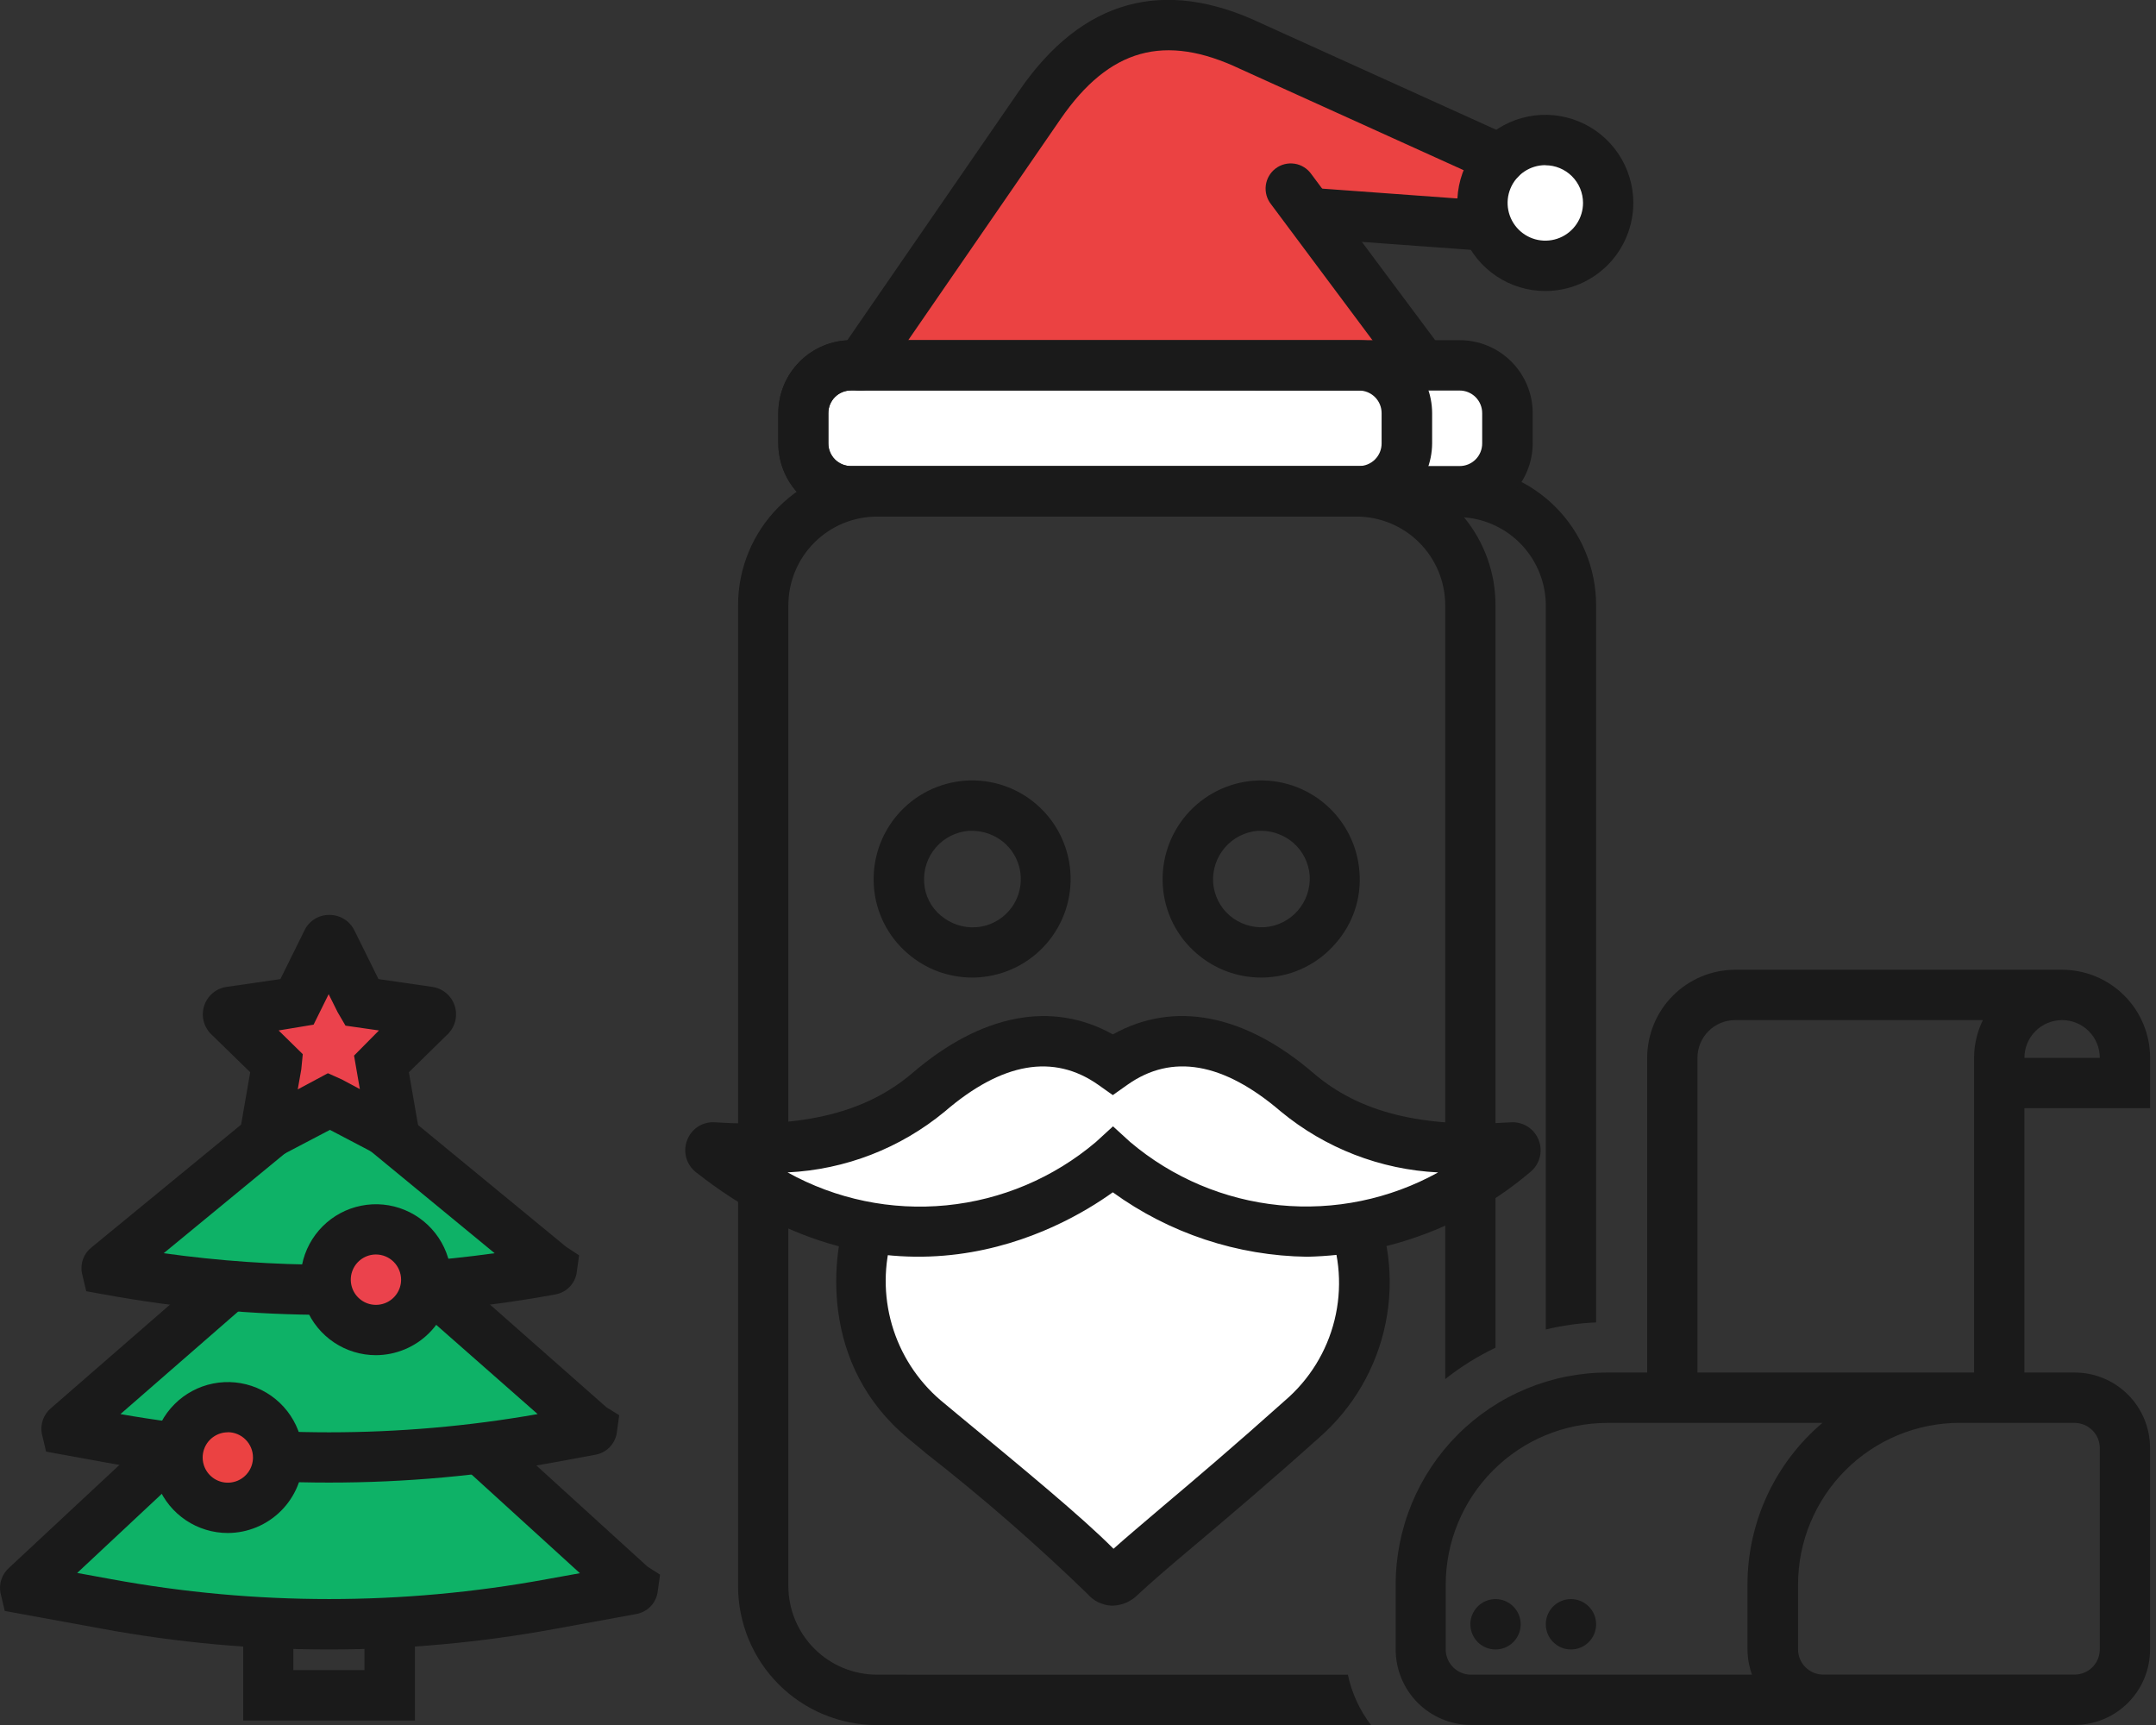 <svg width="275" height="220" viewBox="0 0 275 220" fill="none" xmlns="http://www.w3.org/2000/svg">
<rect x="0" y="0" width="275" height="220" fill="#333333" stroke="none"/>
<path d="M178.022 44.951H112.266L136.324 8.027L150.758 3.212L189.247 19.266L187.643 27.294L168.398 28.9L178.022 44.951Z" fill="#EB4242"/>
<path d="M258.212 141.336H274.25V134.915C274.247 131.935 273.062 129.079 270.957 126.973C268.852 124.866 265.999 123.681 263.022 123.678H221.324C218.348 123.682 215.495 124.867 213.39 126.974C211.286 129.08 210.102 131.936 210.099 134.915V175.048H205.06C201.509 175.046 197.991 175.745 194.71 177.105C191.428 178.464 188.446 180.458 185.935 182.972C183.424 185.486 181.432 188.471 180.074 191.756C178.717 195.041 178.019 198.562 178.021 202.117V210.367C178.021 212.919 179.035 215.368 180.838 217.173C182.641 218.978 185.087 219.992 187.637 219.992H264.627C267.177 219.992 269.622 218.978 271.426 217.173C273.229 215.368 274.242 212.919 274.242 210.367V184.673C274.242 182.121 273.229 179.673 271.426 177.868C269.622 176.063 267.177 175.048 264.627 175.048H258.212V141.336ZM263.022 130.1C263.654 130.099 264.28 130.223 264.864 130.465C265.448 130.707 265.978 131.061 266.425 131.508C266.872 131.956 267.226 132.487 267.468 133.071C267.709 133.656 267.833 134.282 267.833 134.915H258.217C258.216 134.283 258.34 133.657 258.581 133.073C258.822 132.488 259.176 131.958 259.623 131.51C260.069 131.063 260.599 130.708 261.182 130.466C261.765 130.224 262.391 130.1 263.022 130.1ZM216.514 151.451V134.915C216.513 134.282 216.637 133.656 216.878 133.071C217.12 132.487 217.474 131.956 217.921 131.508C218.368 131.061 218.898 130.707 219.482 130.465C220.066 130.223 220.692 130.099 221.324 130.1H252.918C252.185 131.599 251.801 133.246 251.794 134.915V175.048H216.514V151.451ZM187.612 213.579C186.762 213.577 185.947 213.237 185.346 212.636C184.744 212.034 184.406 211.218 184.403 210.367V202.117C184.405 196.642 186.578 191.392 190.446 187.521C194.313 183.649 199.558 181.474 205.027 181.472H232.45C229.454 184.011 227.047 187.174 225.396 190.739C223.746 194.304 222.891 198.187 222.893 202.117V210.367C222.904 211.462 223.099 212.548 223.47 213.579H187.612ZM264.627 181.472C265.474 181.475 266.287 181.813 266.887 182.413C267.488 183.012 267.828 183.825 267.833 184.673V210.358C267.83 211.21 267.492 212.025 266.89 212.627C266.289 213.229 265.474 213.568 264.624 213.57H232.549C231.699 213.568 230.884 213.229 230.283 212.627C229.681 212.025 229.343 211.21 229.341 210.358V202.108C229.342 196.634 231.515 191.384 235.383 187.512C239.25 183.641 244.495 181.466 249.964 181.464H264.624L264.627 181.472Z" fill="#1A1A1A"/>
<path d="M190.755 210.367C191.389 210.367 192.01 210.178 192.537 209.825C193.065 209.472 193.476 208.971 193.719 208.384C193.962 207.797 194.026 207.151 193.902 206.528C193.778 205.905 193.472 205.333 193.024 204.884C192.575 204.434 192.003 204.128 191.381 204.004C190.758 203.881 190.113 203.944 189.527 204.187C188.94 204.43 188.439 204.842 188.087 205.37C187.734 205.898 187.546 206.519 187.546 207.155C187.546 208.007 187.884 208.824 188.486 209.426C189.088 210.028 189.904 210.367 190.755 210.367Z" fill="#1A1A1A"/>
<path d="M200.378 210.367C201.012 210.367 201.633 210.178 202.16 209.825C202.688 209.472 203.099 208.971 203.342 208.384C203.585 207.797 203.649 207.151 203.525 206.528C203.401 205.905 203.095 205.333 202.647 204.884C202.198 204.434 201.626 204.128 201.004 204.004C200.381 203.881 199.736 203.944 199.15 204.187C198.563 204.43 198.062 204.842 197.71 205.37C197.357 205.898 197.169 206.519 197.169 207.155C197.169 208.007 197.507 208.824 198.109 209.426C198.711 210.028 199.527 210.367 200.378 210.367Z" fill="#1A1A1A"/>
<path d="M173.403 111.221C173.164 107.892 171.614 104.793 169.094 102.608C166.574 100.422 163.289 99.328 159.963 99.566C156.644 99.808 153.556 101.356 151.374 103.871C149.192 106.386 148.094 109.663 148.32 112.986C148.429 114.635 148.866 116.245 149.604 117.722C150.342 119.2 151.367 120.515 152.62 121.591C154.9 123.577 157.82 124.671 160.842 124.674C161.142 124.679 161.442 124.668 161.741 124.641C163.387 124.532 164.996 124.095 166.472 123.356C167.948 122.617 169.262 121.591 170.337 120.337C171.436 119.104 172.275 117.66 172.802 116.093C173.329 114.526 173.533 112.869 173.403 111.221ZM161.315 118.253C159.694 118.352 158.097 117.823 156.856 116.776C156.244 116.249 155.742 115.606 155.379 114.884C155.016 114.163 154.798 113.377 154.738 112.571C154.631 110.939 155.17 109.331 156.238 108.093C157.306 106.855 158.818 106.088 160.447 105.957H160.894C162.377 105.971 163.807 106.505 164.936 107.467C166.171 108.532 166.932 110.045 167.054 111.672C167.152 113.304 166.605 114.91 165.53 116.141C164.455 117.373 162.938 118.131 161.309 118.253H161.315Z" fill="#1A1A1A"/>
<path d="M124.899 124.641C126.544 124.523 128.15 124.081 129.625 123.342C131.099 122.603 132.414 121.58 133.494 120.332C134.573 119.085 135.397 117.636 135.918 116.07C136.438 114.503 136.645 112.85 136.527 111.203C136.409 109.556 135.968 107.949 135.23 106.473C134.491 104.997 133.47 103.681 132.223 102.6C130.977 101.519 129.53 100.695 127.965 100.174C126.4 99.653 124.748 99.445 123.103 99.564C119.784 99.805 116.696 101.353 114.514 103.868C112.332 106.383 111.234 109.66 111.46 112.984C111.569 114.632 112.005 116.242 112.743 117.72C113.482 119.197 114.507 120.512 115.759 121.588C118.033 123.569 120.943 124.664 123.957 124.674C124.272 124.679 124.586 124.668 124.899 124.641ZM117.875 112.541C117.768 110.912 118.308 109.307 119.377 108.075C120.446 106.843 121.958 106.083 123.583 105.96H124.031C125.514 105.973 126.944 106.508 128.073 107.47C128.995 108.266 129.66 109.318 129.984 110.493C130.307 111.668 130.274 112.913 129.889 114.07C129.504 115.226 128.784 116.242 127.821 116.988C126.857 117.734 125.694 118.176 124.479 118.258C122.858 118.358 121.262 117.829 120.02 116.781C119.387 116.262 118.87 115.616 118.5 114.885C118.131 114.154 117.918 113.354 117.875 112.535V112.541Z" fill="#1A1A1A"/>
<path d="M190.752 187.283C187.429 190.473 185.282 194.694 184.658 199.259C185.282 194.694 187.429 190.473 190.752 187.283Z" fill="#1A1A1A"/>
<path d="M111.848 213.579C108.854 213.574 105.985 212.382 103.868 210.263C101.752 208.145 100.561 205.272 100.556 202.276V77.187C100.561 74.191 101.752 71.318 103.868 69.2C105.985 67.081 108.854 65.889 111.848 65.884H173.049C176.042 65.889 178.912 67.081 181.028 69.2C183.145 71.318 184.336 74.191 184.34 77.187V175.884C186.318 174.31 188.469 172.968 190.752 171.883V77.187C190.76 73.098 189.342 69.135 186.744 65.981C189.57 66.197 192.212 67.469 194.143 69.546C196.075 71.622 197.155 74.35 197.17 77.187V169.559C199.273 169.047 201.422 168.746 203.585 168.66V77.187C203.585 74.859 203.128 72.554 202.238 70.403C201.349 68.253 200.045 66.299 198.4 64.653C196.756 63.007 194.804 61.701 192.655 60.811C190.507 59.92 188.204 59.462 185.879 59.463H111.848C109.522 59.462 107.22 59.92 105.071 60.811C102.923 61.701 100.97 63.007 99.326 64.653C97.682 66.299 96.377 68.253 95.488 70.403C94.598 72.554 94.141 74.859 94.142 77.187V202.276C94.14 204.605 94.597 206.911 95.486 209.062C96.375 211.214 97.679 213.169 99.323 214.816C100.968 216.463 102.92 217.769 105.069 218.66C107.218 219.551 109.522 220.009 111.848 220.008H174.876C173.423 218.116 172.415 215.922 171.925 213.587L111.848 213.579Z" fill="#1A1A1A"/>
<path d="M171.766 153.505L142 146.377L111.334 154.929C111.334 154.929 105.304 170.604 117.942 181.032C126.016 187.334 133.757 194.053 141.131 201.162C141.232 201.297 141.363 201.406 141.513 201.481C141.663 201.556 141.829 201.595 141.997 201.595C142.165 201.595 142.33 201.556 142.48 201.481C142.631 201.406 142.761 201.297 142.862 201.162C146.648 197.565 154.25 191.595 166.052 181.032C169.871 177.695 172.497 173.199 173.528 168.229C174.56 163.26 173.941 158.09 171.766 153.505Z" fill="white"/>
<path d="M141.935 204.776H141.743C141.16 204.744 140.588 204.594 140.065 204.335C139.541 204.075 139.075 203.712 138.696 203.266C132.175 196.948 125.323 190.981 118.169 185.391L115.891 183.496C104.471 174.086 105.946 159.951 108.32 153.763L108.897 152.254L141.935 143.038L173.947 150.711L174.62 152.028C177.145 157.235 177.885 163.131 176.725 168.801C175.566 174.472 172.571 179.602 168.205 183.397C161.79 189.145 156.691 193.449 152.584 196.914C149.312 199.664 146.746 201.864 145.078 203.431C144.24 204.264 143.116 204.745 141.935 204.776ZM113.836 157.55C112.708 161.265 112.684 165.228 113.765 168.956C114.847 172.684 116.989 176.017 119.93 178.549L122.207 180.444C130.29 187.121 137.988 193.449 142.029 197.524C143.677 196.047 145.749 194.312 148.381 192.065C152.455 188.631 157.521 184.327 163.872 178.645C167.011 175.966 169.231 172.369 170.221 168.36C171.211 164.352 170.92 160.133 169.389 156.299L141.996 149.718L113.836 157.55Z" fill="#1A1A1A"/>
<path d="M165.444 139.312C158.608 133.457 150.018 130.034 141.932 135.718C133.85 130.034 125.254 133.471 118.421 139.315C112.103 144.741 103.569 147.15 90.998 146.347C90.922 146.343 90.846 146.363 90.782 146.404C90.718 146.446 90.668 146.506 90.64 146.577C90.612 146.648 90.607 146.726 90.625 146.8C90.643 146.874 90.684 146.941 90.743 146.99C119.001 169.177 141.935 148.019 141.935 148.019C141.935 148.019 164.869 169.21 193.128 146.99C193.184 146.94 193.224 146.873 193.241 146.8C193.259 146.726 193.253 146.649 193.225 146.579C193.197 146.509 193.148 146.449 193.085 146.407C193.022 146.366 192.948 146.344 192.872 146.347C180.295 147.147 171.762 144.708 165.444 139.312Z" fill="white"/>
<path d="M166.73 160.281C157.818 160.161 149.16 157.291 141.938 152.061C135.202 156.909 113.713 169.111 88.757 149.493C88.164 149.025 87.736 148.381 87.534 147.654C87.332 146.926 87.367 146.154 87.633 145.447C87.894 144.724 88.384 144.106 89.029 143.688C89.674 143.27 90.438 143.076 91.204 143.135C102.526 143.874 110.515 141.85 116.353 136.873C125.174 129.297 134.188 127.594 141.949 131.923C149.71 127.589 158.724 129.291 167.546 136.873C173.384 141.881 181.337 143.872 192.694 143.135C193.457 143.082 194.217 143.277 194.862 143.689C195.506 144.102 196.002 144.711 196.274 145.426C196.547 146.141 196.584 146.926 196.378 147.663C196.172 148.401 195.735 149.053 195.131 149.523C187.174 156.258 177.148 160.056 166.73 160.281ZM141.966 143.649L144.147 145.64C149.53 150.198 156.169 153.011 163.186 153.705C170.202 154.399 177.263 152.941 183.433 149.526C176.082 149.169 169.043 146.443 163.367 141.754C156.054 135.492 149.48 134.329 143.801 138.35L141.941 139.667L140.081 138.35C134.372 134.337 127.795 135.492 120.515 141.754C114.844 146.447 107.805 149.173 100.455 149.523C106.628 152.95 113.698 154.415 120.723 153.722C127.749 153.029 134.397 150.212 139.785 145.645L141.966 143.649Z" fill="#1A1A1A"/>
<path d="M186.199 62.642H108.578C107.778 62.642 106.985 62.485 106.246 62.179C105.506 61.872 104.834 61.423 104.268 60.856C103.702 60.29 103.254 59.617 102.947 58.877C102.641 58.137 102.484 57.344 102.484 56.543V52.693C102.484 51.892 102.641 51.098 102.947 50.358C103.254 49.618 103.702 48.945 104.268 48.379C104.834 47.812 105.506 47.363 106.246 47.057C106.985 46.75 107.778 46.593 108.578 46.593H186.199C187 46.593 187.792 46.75 188.532 47.057C189.271 47.363 189.943 47.812 190.509 48.379C191.075 48.945 191.524 49.618 191.83 50.358C192.136 51.098 192.293 51.892 192.293 52.693V56.543C192.288 58.159 191.644 59.707 190.502 60.85C189.361 61.993 187.814 62.637 186.199 62.642Z" fill="white"/>
<path d="M186.2 65.851H108.576C106.11 65.85 103.746 64.87 102.003 63.125C100.259 61.381 99.277 59.016 99.273 56.548V52.698C99.275 50.229 100.255 47.861 102 46.115C103.744 44.37 106.109 43.388 108.576 43.387H186.2C188.666 43.389 191.031 44.371 192.774 46.117C194.518 47.862 195.498 50.23 195.499 52.698V56.548C195.487 59.013 194.503 61.373 192.762 63.115C191.02 64.857 188.662 65.841 186.2 65.851ZM108.543 49.797C108.162 49.795 107.785 49.87 107.434 50.015C107.082 50.16 106.763 50.374 106.495 50.644C106.227 50.914 106.014 51.235 105.871 51.587C105.727 51.94 105.655 52.317 105.658 52.698V56.548C105.656 56.928 105.73 57.305 105.874 57.656C106.019 58.008 106.231 58.327 106.5 58.596C106.768 58.865 107.087 59.077 107.438 59.222C107.79 59.367 108.166 59.44 108.545 59.438H186.167C186.547 59.44 186.923 59.367 187.274 59.222C187.625 59.077 187.944 58.865 188.213 58.596C188.481 58.327 188.694 58.008 188.838 57.656C188.983 57.305 189.056 56.928 189.054 56.548V52.698C189.056 52.318 188.983 51.941 188.838 51.59C188.694 51.238 188.481 50.919 188.213 50.65C187.944 50.382 187.625 50.169 187.274 50.024C186.923 49.88 186.547 49.806 186.167 49.808L108.543 49.797Z" fill="#1A1A1A"/>
<path d="M188.54 31.914H188.315L166.727 30.341C165.892 30.262 165.122 29.858 164.581 29.217C164.041 28.575 163.773 27.747 163.836 26.91C163.899 26.073 164.288 25.295 164.918 24.742C165.549 24.189 166.371 23.905 167.208 23.952L188.796 25.525C189.624 25.584 190.396 25.964 190.95 26.583C191.503 27.203 191.794 28.013 191.761 28.843C191.727 29.674 191.373 30.458 190.772 31.031C190.171 31.604 189.37 31.921 188.54 31.914Z" fill="#1A1A1A"/>
<path d="M52.923 219.431H31.017V195.341H52.923V219.431ZM37.418 213.001H46.484V201.762H37.418V213.001Z" fill="#1A1A1A"/>
<path d="M29.062 178.293L3.273 202.361C3.243 202.38 3.22 202.408 3.206 202.441C3.192 202.473 3.188 202.509 3.195 202.544C3.202 202.579 3.219 202.611 3.244 202.635C3.269 202.66 3.301 202.677 3.336 202.683L13.647 204.589C32.362 208.024 51.545 208.024 70.26 204.589L80.556 202.694C80.591 202.688 80.623 202.671 80.649 202.646C80.674 202.622 80.691 202.59 80.698 202.555C80.705 202.52 80.701 202.484 80.687 202.452C80.673 202.419 80.65 202.391 80.62 202.372L53.933 178.068C53.567 177.812 29.479 178.035 29.062 178.293Z" fill="#0EB267"/>
<path d="M41.954 210.367C32.271 210.371 22.608 209.49 13.086 207.735L0.607 205.455L0.058 203.142C-0.052 202.555 -0.005 201.95 0.192 201.386C0.389 200.823 0.73 200.321 1.182 199.93L27.322 175.56C28.797 174.628 54.201 174.405 55.644 175.334L56.091 175.686L82.586 199.798L84.191 200.827L83.869 203.14C83.749 203.806 83.431 204.42 82.956 204.902C82.481 205.383 81.871 205.709 81.207 205.837L70.847 207.732C61.316 209.487 51.645 210.369 41.954 210.367ZM9.847 200.607L14.242 201.41C32.575 204.781 51.368 204.781 69.701 201.41L73.968 200.64L52.605 181.184C48.66 181.087 34.355 181.217 30.41 181.376L9.847 200.607Z" fill="#1A1A1A"/>
<path d="M32.394 161.243L8.531 182.061C8.501 182.08 8.477 182.108 8.463 182.14C8.45 182.173 8.446 182.209 8.453 182.243C8.459 182.278 8.476 182.31 8.502 182.335C8.527 182.36 8.559 182.376 8.594 182.383L13.663 183.315C32.378 186.75 51.561 186.75 70.276 183.315L75.344 182.383C75.379 182.376 75.411 182.36 75.437 182.335C75.462 182.31 75.479 182.278 75.486 182.243C75.493 182.209 75.489 182.173 75.475 182.14C75.461 182.108 75.438 182.08 75.408 182.061L51.8 161.243C51.416 160.988 32.778 160.988 32.394 161.243Z" fill="#0EB267"/>
<path d="M41.965 189.082C32.282 189.086 22.619 188.206 13.096 186.45L5.879 185.133L5.33 182.82C5.224 182.223 5.279 181.608 5.487 181.039C5.695 180.469 6.051 179.965 6.517 179.578L30.693 158.549C32.201 157.616 52.022 157.616 53.531 158.549L53.948 158.837L77.33 179.462L78.979 180.491L78.657 182.834C78.534 183.509 78.207 184.13 77.719 184.612C77.232 185.095 76.608 185.416 75.932 185.532L70.896 186.464C61.352 188.212 51.668 189.088 41.965 189.082ZM15.363 180.348C32.966 183.446 50.974 183.446 68.578 180.348L50.446 164.398C47.27 164.302 36.846 164.269 33.671 164.398L15.363 180.348Z" fill="#1A1A1A"/>
<path d="M41.314 138.834L13.665 161.598C13.636 161.617 13.612 161.645 13.598 161.677C13.584 161.71 13.581 161.746 13.587 161.781C13.594 161.815 13.611 161.847 13.636 161.872C13.662 161.897 13.694 161.914 13.729 161.92C32.4 165.355 51.541 165.355 70.213 161.92C70.247 161.914 70.28 161.897 70.305 161.872C70.33 161.847 70.347 161.815 70.354 161.781C70.361 161.746 70.357 161.71 70.343 161.677C70.329 161.645 70.306 161.617 70.276 161.598L42.63 138.834C42.434 138.708 42.205 138.641 41.972 138.641C41.739 138.641 41.51 138.708 41.314 138.834Z" fill="#0EB267"/>
<path d="M41.954 167.695C32.292 167.698 22.65 166.817 13.148 165.063L11 164.678L10.451 162.365C10.332 161.753 10.387 161.121 10.607 160.538C10.828 159.955 11.207 159.445 11.701 159.065L39.638 136.141C40.34 135.686 41.158 135.443 41.995 135.443C42.831 135.443 43.65 135.686 44.352 136.141L44.673 136.367L72.196 159.002L73.863 160.102L73.542 162.415C73.416 163.075 73.094 163.682 72.62 164.157C72.145 164.632 71.539 164.953 70.88 165.08C61.336 166.825 51.655 167.7 41.954 167.695ZM20.879 159.83C34.882 161.789 49.089 161.789 63.091 159.83L41.987 142.461L20.879 159.83Z" fill="#1A1A1A"/>
<path d="M42.243 120.054L45.996 127.63C46.016 127.681 46.051 127.723 46.097 127.752C46.143 127.781 46.197 127.794 46.251 127.79L54.622 129.011C54.682 129.018 54.739 129.042 54.787 129.08C54.834 129.118 54.87 129.168 54.889 129.226C54.91 129.283 54.913 129.345 54.9 129.404C54.887 129.463 54.857 129.517 54.814 129.561L48.754 135.454C48.689 135.536 48.655 135.638 48.658 135.743L50.1 144.092C50.106 144.152 50.096 144.212 50.072 144.267C50.047 144.322 50.008 144.369 49.96 144.405C49.911 144.44 49.855 144.463 49.795 144.469C49.735 144.476 49.675 144.467 49.619 144.444L42.147 140.495C42.105 140.464 42.054 140.447 42.002 140.447C41.951 140.447 41.9 140.464 41.858 140.495L34.394 144.452C34.339 144.479 34.277 144.491 34.216 144.486C34.155 144.481 34.096 144.459 34.047 144.422C33.997 144.386 33.958 144.337 33.935 144.28C33.911 144.223 33.904 144.161 33.913 144.1L35.355 135.751C35.364 135.696 35.359 135.64 35.34 135.588C35.322 135.536 35.29 135.49 35.248 135.454L29.174 129.555C29.128 129.513 29.095 129.459 29.08 129.399C29.065 129.338 29.067 129.275 29.088 129.216C29.109 129.158 29.146 129.106 29.195 129.069C29.245 129.031 29.304 129.009 29.366 129.005L37.737 127.784C37.834 127.784 37.93 127.688 37.993 127.625L41.696 120.054C41.721 120.003 41.76 119.96 41.809 119.93C41.857 119.9 41.913 119.884 41.97 119.884C42.026 119.884 42.082 119.9 42.13 119.93C42.179 119.96 42.218 120.003 42.243 120.054Z" fill="#EB424C"/>
<path d="M34.19 147.697C33.451 147.7 32.731 147.464 32.138 147.023C31.606 146.639 31.192 146.114 30.942 145.508C30.693 144.901 30.618 144.236 30.726 143.589L31.913 136.749L26.94 131.901C26.467 131.441 26.132 130.857 25.973 130.216C25.814 129.575 25.838 128.902 26.041 128.274C26.245 127.645 26.62 127.087 27.125 126.661C27.629 126.235 28.243 125.959 28.896 125.865L35.764 124.869L38.844 118.641C39.134 118.047 39.586 117.547 40.148 117.201C40.711 116.854 41.359 116.674 42.02 116.683C42.679 116.681 43.325 116.864 43.886 117.209C44.447 117.555 44.9 118.051 45.196 118.641L48.275 124.869L55.144 125.865C55.797 125.959 56.41 126.235 56.915 126.661C57.419 127.087 57.794 127.645 57.998 128.274C58.202 128.902 58.225 129.575 58.066 130.216C57.908 130.857 57.573 131.441 57.099 131.901L52.154 136.749L53.341 143.589C53.452 144.241 53.379 144.911 53.13 145.524C52.88 146.137 52.464 146.668 51.929 147.056C51.398 147.448 50.765 147.68 50.106 147.726C49.448 147.771 48.79 147.628 48.209 147.312L42.083 144.1L35.956 147.312C35.399 147.556 34.798 147.686 34.19 147.697ZM32.877 141.595C32.844 141.595 32.844 141.628 32.877 141.595V141.595ZM41.825 136.876L43.621 137.679L45.899 138.9L45.16 134.629L48.336 131.42L44.069 130.809L43.075 129.107L41.921 126.794L39.998 130.68L35.539 131.42L38.619 134.445L38.426 136.403L37.978 138.938L41.825 136.876Z" fill="#1A1A1A"/>
<path d="M47.954 169.623C49.223 169.623 50.463 169.246 51.518 168.54C52.573 167.835 53.395 166.832 53.88 165.659C54.366 164.485 54.493 163.194 54.246 161.949C53.998 160.703 53.387 159.559 52.49 158.661C51.593 157.763 50.45 157.151 49.205 156.904C47.961 156.656 46.671 156.783 45.499 157.269C44.327 157.755 43.325 158.578 42.62 159.634C41.915 160.69 41.539 161.931 41.539 163.201C41.539 164.904 42.215 166.538 43.418 167.742C44.621 168.946 46.253 169.623 47.954 169.623Z" fill="#EB424C"/>
<path d="M47.951 172.835C46.05 172.835 44.191 172.27 42.609 171.213C41.028 170.155 39.796 168.652 39.068 166.893C38.34 165.134 38.15 163.199 38.521 161.332C38.892 159.465 39.807 157.75 41.152 156.404C42.497 155.058 44.21 154.141 46.075 153.77C47.941 153.398 49.874 153.589 51.631 154.317C53.388 155.046 54.89 156.28 55.946 157.862C57.003 159.445 57.567 161.306 57.567 163.21C57.557 165.76 56.541 168.202 54.74 170.005C52.939 171.808 50.499 172.825 47.951 172.835ZM47.951 159.992C47.317 159.992 46.696 160.181 46.169 160.534C45.641 160.886 45.23 161.388 44.987 161.975C44.744 162.562 44.68 163.208 44.804 163.831C44.928 164.454 45.234 165.026 45.682 165.475C46.131 165.925 46.703 166.231 47.325 166.355C47.948 166.478 48.593 166.415 49.179 166.172C49.766 165.929 50.267 165.517 50.619 164.989C50.972 164.461 51.16 163.84 51.16 163.204C51.158 162.353 50.819 161.537 50.218 160.935C49.617 160.334 48.802 159.994 47.951 159.992Z" fill="#1A1A1A"/>
<path d="M29.061 192.291C30.33 192.291 31.57 191.914 32.625 191.209C33.68 190.503 34.502 189.5 34.988 188.327C35.474 187.153 35.6 185.862 35.353 184.617C35.105 183.371 34.495 182.227 33.597 181.329C32.7 180.431 31.557 179.819 30.313 179.572C29.069 179.324 27.779 179.451 26.607 179.937C25.434 180.423 24.433 181.246 23.728 182.302C23.023 183.358 22.646 184.599 22.646 185.869C22.646 187.573 23.322 189.206 24.525 190.41C25.728 191.614 27.36 192.291 29.061 192.291Z" fill="#EB4242"/>
<path d="M29.059 195.514C27.157 195.514 25.298 194.949 23.717 193.892C22.136 192.834 20.903 191.331 20.175 189.572C19.448 187.814 19.257 185.878 19.628 184.011C19.999 182.144 20.915 180.429 22.26 179.083C23.604 177.737 25.318 176.82 27.183 176.449C29.048 176.077 30.982 176.268 32.739 176.997C34.495 177.725 35.997 178.959 37.054 180.542C38.11 182.124 38.674 183.985 38.674 185.889C38.665 188.439 37.649 190.881 35.848 192.684C34.046 194.487 31.606 195.504 29.059 195.514ZM29.059 182.671C28.424 182.671 27.804 182.86 27.276 183.213C26.748 183.566 26.337 184.067 26.094 184.654C25.851 185.241 25.788 185.887 25.912 186.51C26.035 187.133 26.341 187.705 26.79 188.155C27.239 188.604 27.81 188.91 28.433 189.034C29.055 189.158 29.7 189.094 30.287 188.851C30.873 188.608 31.374 188.196 31.727 187.668C32.079 187.14 32.268 186.519 32.268 185.883C32.269 185.03 31.932 184.211 31.33 183.606C30.729 183.001 29.912 182.66 29.059 182.658V182.671Z" fill="#1A1A1A"/>
<path d="M197.265 35.318C201.694 35.318 205.285 31.724 205.285 27.291C205.285 22.858 201.694 19.264 197.265 19.264C192.836 19.264 189.246 22.858 189.246 27.291C189.246 31.724 192.836 35.318 197.265 35.318Z" fill="white"/>
<path d="M197.106 37.117C194.886 37.117 192.716 36.458 190.87 35.223C189.024 33.988 187.585 32.233 186.735 30.18C185.886 28.127 185.663 25.868 186.097 23.688C186.53 21.508 187.599 19.506 189.169 17.935C190.739 16.363 192.739 15.293 194.916 14.86C197.094 14.426 199.351 14.649 201.402 15.499C203.453 16.349 205.206 17.79 206.44 19.637C207.673 21.485 208.332 23.658 208.332 25.88C208.328 28.859 207.144 31.715 205.04 33.822C202.935 35.928 200.082 37.113 197.106 37.117ZM197.106 21.062C196.155 21.062 195.225 21.345 194.434 21.874C193.643 22.403 193.026 23.155 192.662 24.035C192.298 24.915 192.203 25.883 192.388 26.817C192.574 27.751 193.032 28.609 193.705 29.282C194.377 29.956 195.235 30.414 196.168 30.6C197.101 30.786 198.068 30.691 198.947 30.326C199.826 29.962 200.577 29.345 201.106 28.553C201.635 27.761 201.917 26.83 201.917 25.877C201.915 24.602 201.407 23.38 200.505 22.48C199.602 21.579 198.38 21.075 197.106 21.076V21.062Z" fill="#1A1A1A"/>
<path d="M109.765 49.8C109.111 49.796 108.473 49.595 107.935 49.222C107.589 48.983 107.293 48.677 107.065 48.322C106.837 47.968 106.682 47.572 106.607 47.157C106.533 46.743 106.541 46.317 106.631 45.906C106.721 45.494 106.892 45.104 107.133 44.759L130.034 11.525C138.023 -0.063 148.413 -2.954 160.897 2.986L192.647 17.369C193.031 17.542 193.376 17.788 193.664 18.095C193.952 18.401 194.177 18.762 194.326 19.155C194.475 19.549 194.545 19.968 194.533 20.388C194.52 20.809 194.424 21.223 194.252 21.607C194.079 21.99 193.833 22.336 193.526 22.625C193.22 22.913 192.86 23.138 192.467 23.287C192.074 23.436 191.655 23.507 191.235 23.494C190.815 23.481 190.402 23.385 190.018 23.213L158.196 8.797C148.543 4.205 141.485 6.196 135.295 15.155L112.394 48.397C112.108 48.832 111.717 49.189 111.258 49.434C110.799 49.679 110.285 49.805 109.765 49.8Z" fill="#1A1A1A"/>
<path d="M180.595 48.656C180.097 48.656 179.606 48.54 179.161 48.317C178.715 48.094 178.328 47.77 178.029 47.371L162.142 26.073C161.871 25.737 161.67 25.35 161.551 24.935C161.433 24.519 161.399 24.084 161.452 23.656C161.506 23.227 161.645 22.814 161.861 22.441C162.077 22.067 162.367 21.741 162.712 21.482C163.057 21.223 163.451 21.037 163.87 20.933C164.289 20.83 164.724 20.813 165.15 20.882C165.576 20.951 165.983 21.105 166.348 21.336C166.713 21.566 167.028 21.868 167.274 22.223L183.15 43.51C183.658 44.191 183.876 45.045 183.758 45.886C183.64 46.727 183.194 47.487 182.518 48.001C181.969 48.43 181.292 48.66 180.595 48.656Z" fill="#1A1A1A"/>
<path d="M173.367 65.851H108.576C106.11 65.85 103.746 64.87 102.003 63.125C100.259 61.381 99.277 59.016 99.273 56.548V52.698C99.275 50.229 100.255 47.861 102 46.115C103.744 44.37 106.109 43.388 108.576 43.387H173.367C175.834 43.388 178.199 44.37 179.944 46.115C181.688 47.861 182.668 50.229 182.67 52.698V56.548C182.657 59.013 181.673 61.373 179.931 63.116C178.189 64.858 175.83 65.841 173.367 65.851ZM108.532 49.797C108.152 49.797 107.777 49.872 107.426 50.018C107.076 50.164 106.758 50.378 106.491 50.648C106.224 50.918 106.013 51.238 105.87 51.59C105.727 51.942 105.655 52.318 105.658 52.698V56.548C105.656 56.928 105.73 57.305 105.874 57.656C106.019 58.008 106.231 58.327 106.5 58.596C106.768 58.865 107.087 59.077 107.438 59.222C107.79 59.367 108.166 59.44 108.545 59.438H173.337C173.717 59.44 174.093 59.367 174.444 59.222C174.795 59.077 175.114 58.865 175.383 58.596C175.651 58.327 175.864 58.008 176.009 57.656C176.153 57.305 176.226 56.928 176.225 56.548V52.698C176.226 52.318 176.153 51.941 176.009 51.59C175.864 51.238 175.651 50.919 175.383 50.65C175.114 50.382 174.795 50.169 174.444 50.024C174.093 49.88 173.717 49.806 173.337 49.808L108.532 49.797Z" fill="#1A1A1A"/>
</svg>
